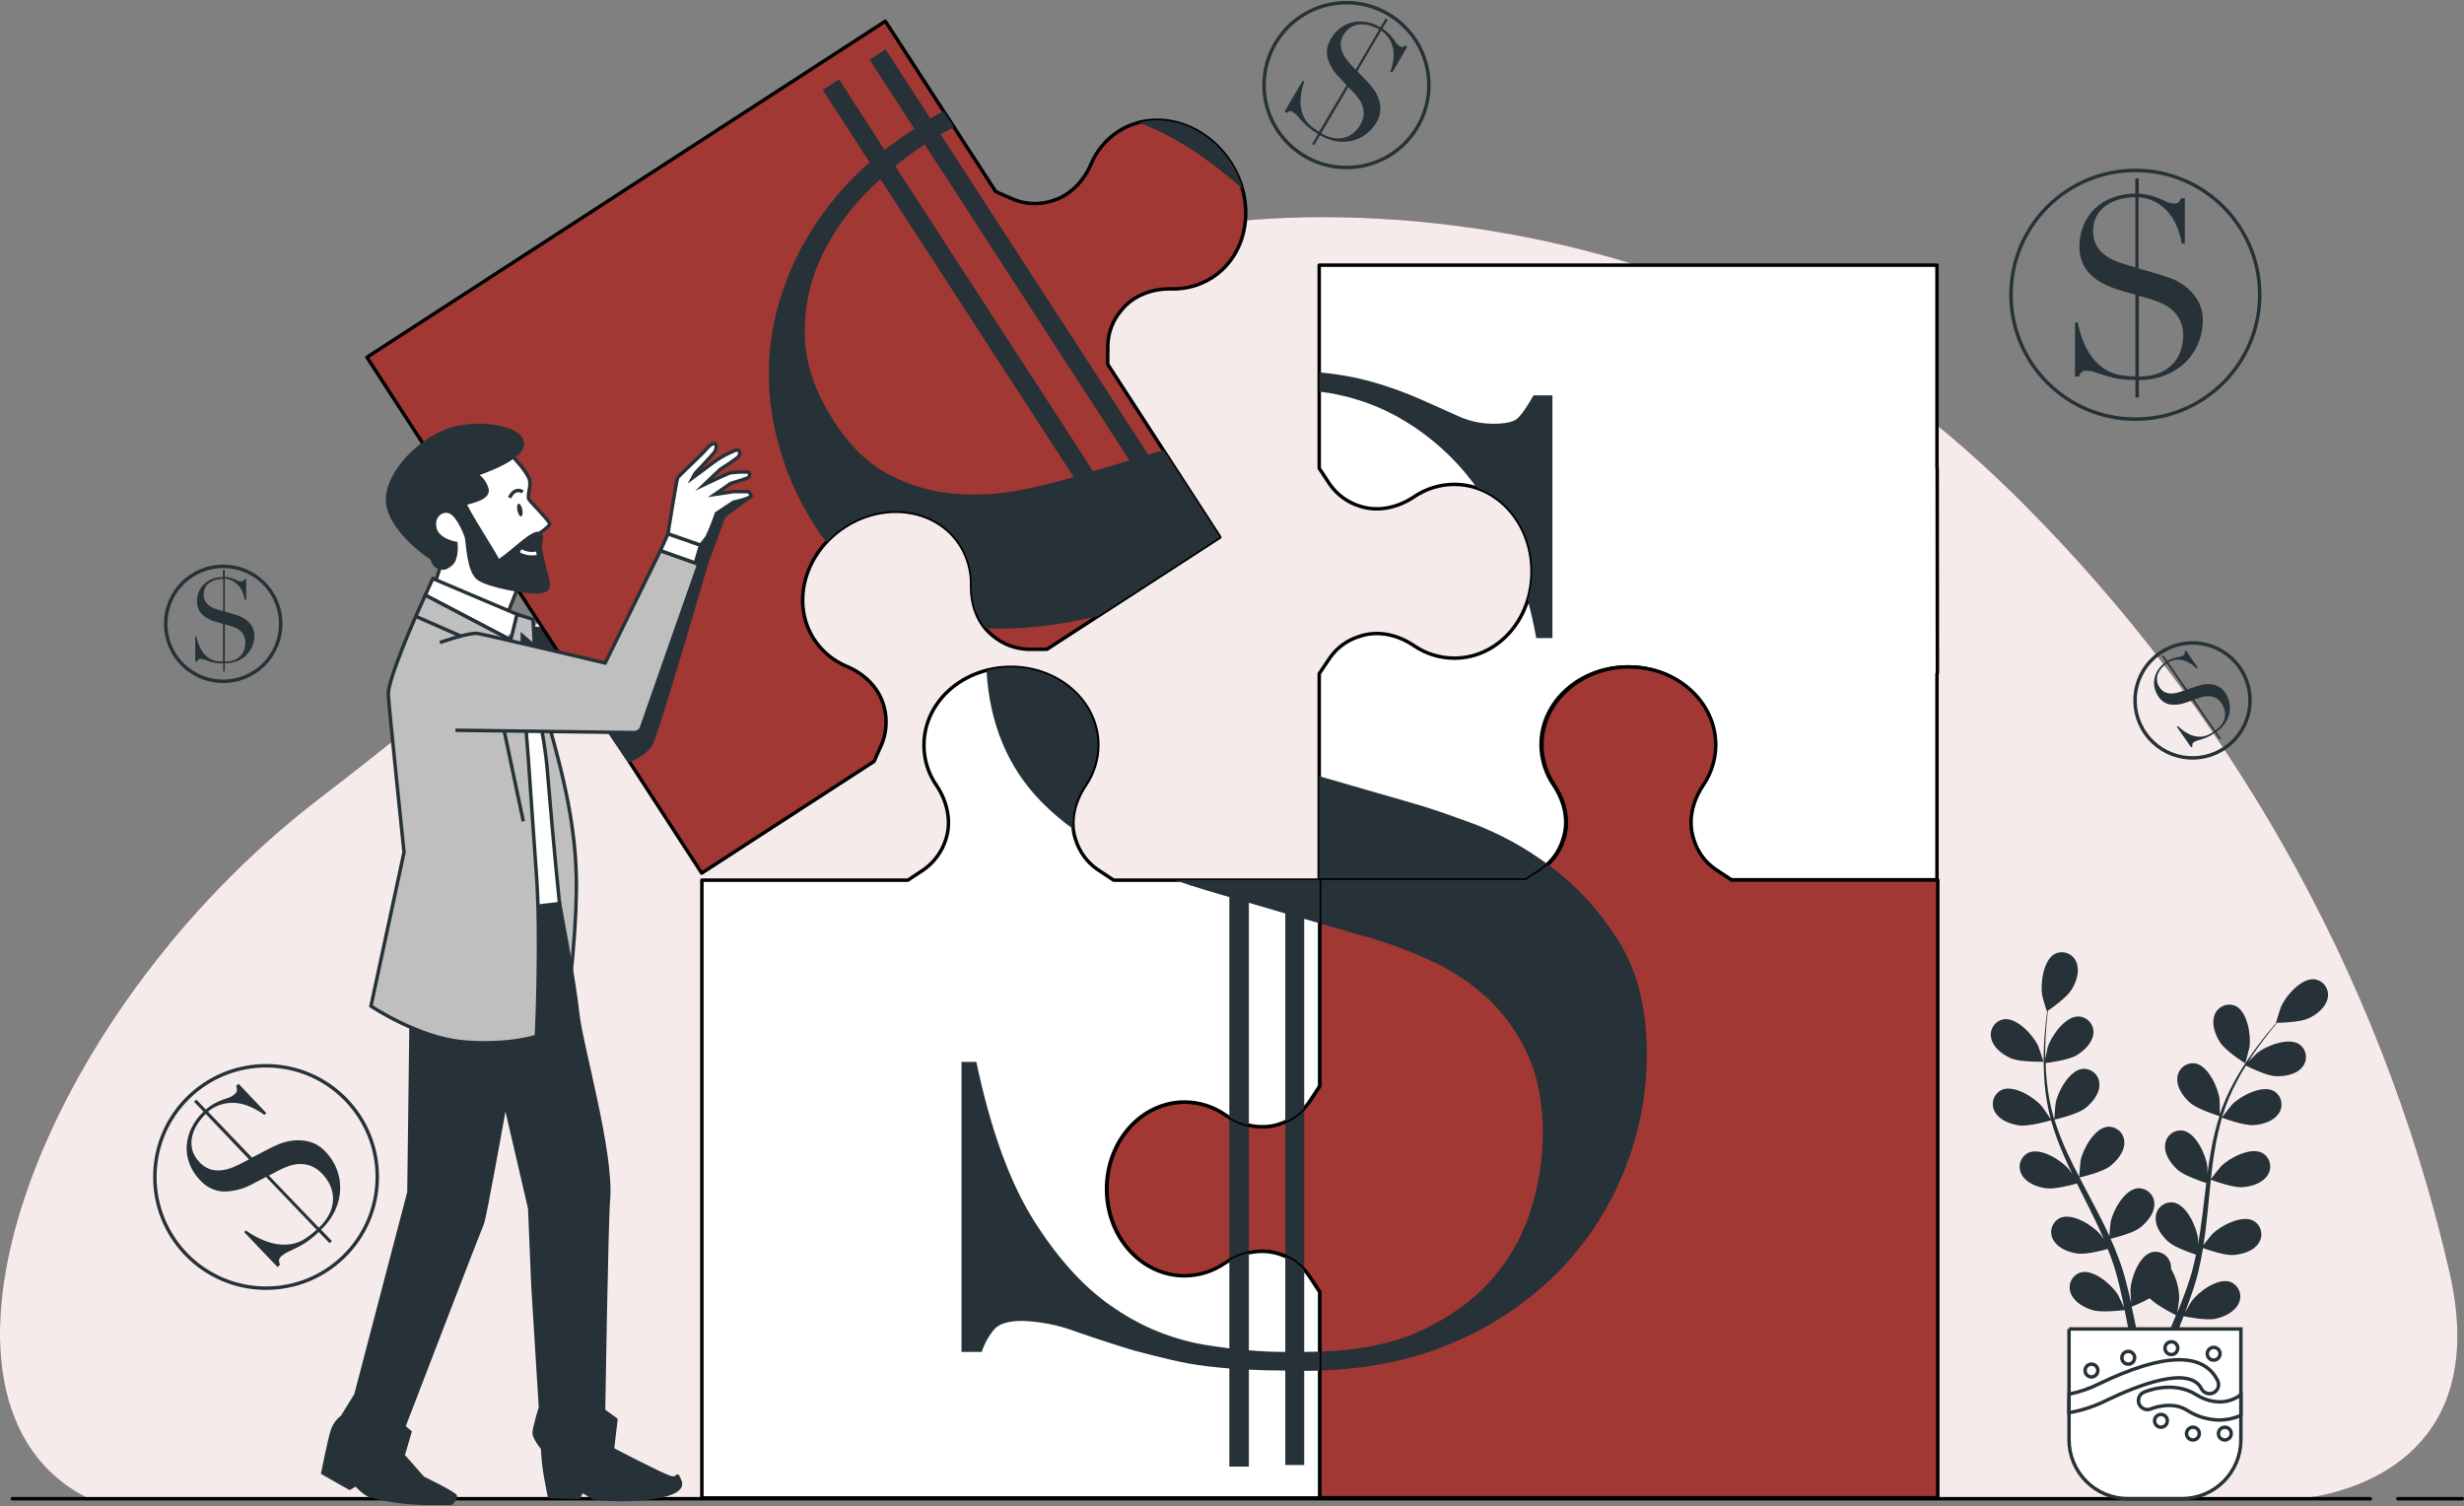 <svg width="553" height="338" viewBox="0 0 553 338" fill="none" xmlns="http://www.w3.org/2000/svg">
<rect x="0" y="0" width="553" height="338" fill="#808080" stroke="none"/>
<g clip-path="url(#clip0_10_5415)">
<path d="M512.431 189.696C496.49 161.638 476.855 135.845 454.052 113.011C429.514 88.441 404.501 71.828 372.231 61.089C350.423 53.796 327.679 49.68 304.699 48.867C262.133 47.429 226.995 57.569 192.029 83.142C154.576 110.555 119.609 141.582 83.042 170.379C79.229 173.389 75.398 176.37 71.549 179.323C7.833 228.237 -23.117 315.156 19.97 336.362H515.772C515.772 336.362 560.84 333.976 549.752 285.512C542.033 251.93 529.461 219.652 512.431 189.696Z" fill="#A23834"/>
<path opacity="0.9" d="M512.431 189.696C496.49 161.638 476.855 135.845 454.052 113.011C429.514 88.441 404.501 71.828 372.231 61.089C350.423 53.796 327.679 49.68 304.699 48.867C262.133 47.429 226.995 57.569 192.029 83.142C154.576 110.555 119.609 141.582 83.042 170.379C79.229 173.389 75.398 176.37 71.549 179.323C7.833 228.237 -23.117 315.156 19.97 336.362H515.772C515.772 336.362 560.84 333.976 549.752 285.512C542.033 251.93 529.461 219.652 512.431 189.696Z" fill="white"/>
<path d="M538.159 336.362H552.612" stroke="black" stroke-width="0.777" stroke-linecap="round" stroke-linejoin="round"/>
<path d="M2.774 336.362H531.966" stroke="black" stroke-width="0.777" stroke-linecap="round" stroke-linejoin="round"/>
<path d="M451.309 237.507C453.431 238.432 458.629 238.284 458.637 238.284C458.645 238.284 457.518 234.881 457.417 234.679C456.275 232.293 452.669 228.346 449.732 228.75C449.247 228.829 448.784 229.01 448.373 229.28C447.962 229.55 447.612 229.904 447.347 230.318C447.082 230.732 446.906 231.197 446.833 231.684C446.759 232.17 446.788 232.666 446.919 233.14C447.409 235.207 449.499 236.715 451.309 237.507Z" fill="#263238"/>
<path d="M453.097 252.566C455.303 252.885 459.942 251.541 460.315 251.432C461.077 254.082 462.017 256.678 463.128 259.202C463.765 260.686 464.457 262.155 465.164 263.616C464.744 262.994 464.387 262.443 464.294 262.373C462.569 260.376 458.077 257.524 455.319 258.682C454.871 258.886 454.472 259.183 454.146 259.552C453.821 259.922 453.577 260.355 453.43 260.825C453.284 261.295 453.238 261.791 453.295 262.28C453.353 262.768 453.513 263.24 453.765 263.662C454.775 265.496 457.184 266.405 459.142 266.685C461.1 266.965 465.102 265.908 466.135 265.613L466.967 267.291C468.311 269.964 469.663 272.629 470.906 275.279C471.349 276.219 471.746 277.152 472.15 278.092C471.769 277.54 471.45 277.082 471.373 277.012C469.64 275.015 465.156 272.163 462.398 273.321C461.95 273.526 461.55 273.822 461.225 274.192C460.9 274.561 460.656 274.995 460.509 275.465C460.362 275.934 460.316 276.43 460.374 276.919C460.432 277.408 460.592 277.879 460.844 278.302C461.846 280.136 464.263 281.045 466.213 281.324C468.163 281.604 471.792 280.648 473.035 280.307C473.424 281.278 473.812 282.249 474.131 283.205C474.341 283.865 474.589 284.487 474.76 285.155C474.931 285.824 475.133 286.476 475.312 287.129C475.615 288.395 475.934 289.701 476.198 290.936C476.392 291.799 476.555 292.63 476.726 293.462C476.299 292.522 475.429 290.711 475.335 290.563C473.929 288.326 469.896 284.829 467.021 285.559C466.551 285.695 466.115 285.927 465.74 286.242C465.366 286.556 465.061 286.945 464.846 287.384C464.631 287.823 464.51 288.303 464.491 288.791C464.472 289.28 464.556 289.767 464.737 290.222C465.451 292.187 467.697 293.446 469.585 294.021C471.668 294.658 476.268 294.083 476.843 294.021C477.123 295.397 477.379 296.733 477.62 298.007C477.744 298.676 477.845 299.305 477.946 299.942H479.78C479.64 299.212 479.5 298.466 479.345 297.681C479.073 296.282 478.754 294.798 478.405 293.267C479.794 292.716 481.149 292.08 482.461 291.364C484.015 293.003 487.9 294.93 488.358 295.171C487.83 296.477 487.309 297.735 486.804 298.917C486.649 299.274 486.501 299.6 486.346 299.942H488.281C488.327 299.826 488.374 299.717 488.421 299.593C488.965 298.279 489.516 296.857 490.076 295.397C490.627 295.513 495.189 296.438 497.31 295.956C499.237 295.521 501.576 294.402 502.438 292.529C502.656 292.088 502.779 291.606 502.798 291.114C502.817 290.622 502.733 290.131 502.55 289.674C502.368 289.217 502.092 288.803 501.739 288.46C501.386 288.116 500.965 287.851 500.504 287.681C497.698 286.74 493.409 289.926 491.84 292.055C491.746 292.18 490.892 293.656 490.371 294.596C490.596 293.998 490.814 293.423 491.039 292.801C491.49 291.581 491.902 290.346 492.345 289.025C492.539 288.372 492.733 287.719 492.935 287.059C493.137 286.398 493.277 285.699 493.464 285.008C493.844 283.407 494.147 281.76 494.427 280.105C495.492 280.493 499.315 281.822 501.296 281.659C503.278 281.495 505.741 280.796 506.883 279.04C507.165 278.637 507.36 278.179 507.454 277.696C507.547 277.212 507.538 276.715 507.427 276.236C507.315 275.756 507.104 275.306 506.807 274.913C506.51 274.521 506.133 274.195 505.702 273.958C503.068 272.606 498.351 275.108 496.479 276.973C496.362 277.09 495.165 278.582 494.52 279.405C494.684 278.411 494.839 277.408 494.971 276.39C495.336 273.453 495.608 270.469 495.904 267.493C495.989 266.584 496.09 265.675 496.183 264.766C496.564 264.913 501.071 266.592 503.285 266.436C505.259 266.297 507.73 265.574 508.872 263.818C509.156 263.415 509.351 262.957 509.446 262.474C509.54 261.99 509.531 261.492 509.42 261.013C509.308 260.533 509.096 260.082 508.799 259.69C508.501 259.297 508.123 258.972 507.691 258.736C505.065 257.376 500.34 259.886 498.468 261.751C498.328 261.891 496.611 264.035 496.199 264.603C496.409 262.598 496.642 260.609 496.976 258.658C497.376 256.016 497.947 253.402 498.685 250.834C498.864 250.904 503.557 252.675 505.834 252.512C507.8 252.372 510.271 251.65 511.413 249.901C511.696 249.499 511.891 249.041 511.985 248.558C512.079 248.075 512.071 247.578 511.96 247.099C511.849 246.619 511.639 246.169 511.343 245.776C511.046 245.383 510.67 245.057 510.24 244.819C507.606 243.46 502.881 245.962 501.009 247.827C500.861 247.974 499.019 250.282 498.716 250.725C498.716 250.577 498.786 250.422 498.833 250.274C499.644 247.717 500.684 245.239 501.941 242.869C502.609 241.548 503.332 240.328 504.055 239.155C504.894 239.574 508.763 241.486 510.823 241.533C512.882 241.579 515.329 241.167 516.658 239.551C516.984 239.182 517.228 238.748 517.374 238.277C517.521 237.807 517.566 237.312 517.508 236.823C517.45 236.334 517.29 235.862 517.038 235.439C516.786 235.017 516.447 234.652 516.044 234.368C513.573 232.729 508.608 234.702 506.541 236.35C506.432 236.435 505.391 237.476 504.637 238.246C504.972 237.717 505.313 237.173 505.64 236.692C506.883 234.827 508.134 233.187 509.253 231.757C509.89 230.98 510.488 230.203 511.056 229.551C512.097 229.551 516.285 229.403 518.119 228.548C519.953 227.694 521.95 226.139 522.385 224.096C522.503 223.618 522.519 223.121 522.432 222.636C522.346 222.152 522.158 221.691 521.882 221.284C521.606 220.876 521.247 220.532 520.829 220.272C520.411 220.012 519.943 219.843 519.455 219.776C516.51 219.457 513.006 223.498 511.934 225.914C511.84 226.124 510.76 229.558 510.815 229.551H510.877C510.317 230.188 509.727 230.872 509.098 231.633C507.948 233.047 506.658 234.656 505.376 236.505C503.961 238.479 502.664 240.533 501.49 242.659C500.168 245.031 499.063 247.517 498.188 250.088V250.181C498.188 249.311 498.188 246.886 498.141 246.7C497.799 244.073 495.6 239.209 492.702 238.665C492.216 238.589 491.719 238.617 491.244 238.746C490.768 238.875 490.326 239.103 489.945 239.414C489.563 239.726 489.252 240.114 489.031 240.554C488.81 240.994 488.684 241.476 488.662 241.968C488.491 244.05 489.998 246.133 491.474 247.454C493.137 248.938 497.745 250.375 498.118 250.484C497.288 253.12 496.636 255.81 496.168 258.534C495.88 260.088 495.647 261.72 495.429 263.336C495.429 262.559 495.43 261.914 495.391 261.782C495.057 259.156 492.858 254.291 489.951 253.748C489.465 253.672 488.968 253.699 488.493 253.828C488.018 253.957 487.575 254.185 487.194 254.497C486.813 254.808 486.501 255.197 486.28 255.637C486.059 256.077 485.933 256.558 485.911 257.05C485.74 259.132 487.247 261.215 488.724 262.536C490.2 263.857 494.124 265.17 495.165 265.504C495.088 266.126 495.002 266.74 494.932 267.361C494.575 270.337 494.233 273.305 493.806 276.204C493.658 277.222 493.471 278.224 493.293 279.226C493.293 278.566 493.293 277.999 493.293 277.913C492.951 275.295 490.752 270.423 487.853 269.887C487.367 269.809 486.871 269.836 486.395 269.964C485.92 270.092 485.478 270.319 485.096 270.63C484.715 270.941 484.403 271.329 484.182 271.769C483.961 272.208 483.835 272.69 483.813 273.181C483.642 275.264 485.149 277.354 486.626 278.667C488.102 279.98 491.645 281.177 492.842 281.581C492.624 282.599 492.407 283.624 492.15 284.604C491.964 285.264 491.832 285.925 491.599 286.577C491.366 287.23 491.179 287.883 490.969 288.528C490.526 289.748 490.076 291.014 489.61 292.195C489.299 293.019 488.98 293.804 488.662 294.588C488.825 293.571 489.097 291.574 489.097 291.41C489.064 289.081 488.435 286.799 487.271 284.782C487.279 284.522 487.263 284.262 487.224 284.005C487.163 283.516 487 283.046 486.745 282.624C486.49 282.203 486.149 281.84 485.744 281.559C485.339 281.278 484.88 281.086 484.396 280.995C483.912 280.903 483.414 280.915 482.935 281.029C480.075 281.806 478.273 286.818 478.125 289.46C478.125 289.615 478.218 291.309 478.296 292.382C478.156 291.76 478.024 291.154 477.869 290.517C477.565 289.25 477.231 287.999 476.874 286.632C476.68 285.979 476.478 285.334 476.283 284.673C476.089 284.013 475.817 283.337 475.592 282.669C475.025 281.115 474.372 279.561 473.688 278.007C474.791 277.742 478.715 276.748 480.285 275.536C481.855 274.323 483.518 272.365 483.502 270.275C483.514 269.784 483.423 269.295 483.235 268.841C483.047 268.387 482.765 267.977 482.408 267.639C482.051 267.3 481.628 267.041 481.164 266.876C480.701 266.712 480.208 266.647 479.718 266.685C476.773 267.004 474.216 271.697 473.68 274.285C473.68 274.448 473.471 276.351 473.401 277.393C472.981 276.468 472.561 275.551 472.103 274.626C470.79 271.977 469.376 269.335 467.977 266.693C467.55 265.916 467.13 265.077 466.71 264.261C467.099 264.175 471.792 263.087 473.556 261.735C475.11 260.531 476.781 258.565 476.765 256.475C476.779 255.983 476.689 255.494 476.501 255.039C476.313 254.584 476.031 254.174 475.674 253.836C475.317 253.497 474.893 253.237 474.429 253.074C473.965 252.91 473.471 252.846 472.981 252.885C470.036 253.204 467.48 257.897 466.943 260.484C466.943 260.679 466.656 263.414 466.633 264.113C465.7 262.334 464.791 260.539 463.967 258.744C462.848 256.318 461.883 253.824 461.077 251.277C461.263 251.277 466.159 250.119 467.969 248.736C469.523 247.531 471.194 245.565 471.178 243.475C471.192 242.983 471.102 242.494 470.914 242.039C470.726 241.585 470.444 241.175 470.087 240.836C469.73 240.497 469.306 240.238 468.842 240.074C468.378 239.91 467.885 239.846 467.394 239.885C464.449 240.204 461.893 244.897 461.357 247.485C461.318 247.694 461.053 250.639 461.046 251.176C460.999 251.028 460.937 250.88 460.89 250.733C460.16 248.153 459.659 245.514 459.391 242.846C459.227 241.377 459.15 239.955 459.111 238.58C460.043 238.463 464.302 237.896 466.065 236.831C467.829 235.767 469.624 234.034 469.834 231.959C469.88 231.478 469.826 230.993 469.675 230.533C469.524 230.074 469.28 229.651 468.957 229.291C468.634 228.931 468.24 228.642 467.8 228.442C467.36 228.242 466.883 228.135 466.399 228.129C463.439 228.129 460.385 232.503 459.569 235.021C459.523 235.161 459.227 236.575 459.025 237.647C459.025 237.026 459.025 236.389 459.025 235.79C459.025 233.552 459.173 231.501 459.313 229.683C459.398 228.649 459.499 227.717 459.6 226.847C460.463 226.264 463.882 223.839 464.939 222.114C465.995 220.389 466.811 217.996 466.042 216.046C465.877 215.582 465.616 215.158 465.277 214.802C464.937 214.446 464.527 214.165 464.071 213.978C463.616 213.792 463.127 213.703 462.635 213.717C462.143 213.732 461.66 213.85 461.217 214.064C458.583 215.424 457.891 220.724 458.326 223.334C458.326 223.56 459.36 227.018 459.406 226.986L459.453 226.948C459.336 227.787 459.227 228.68 459.119 229.667C458.94 231.478 458.753 233.552 458.699 235.782C458.62 238.206 458.677 240.631 458.87 243.048C459.083 245.753 459.536 248.434 460.222 251.059V251.152C459.756 250.422 458.388 248.417 458.264 248.277C456.531 246.272 452.048 243.428 449.289 244.586C448.842 244.791 448.442 245.088 448.117 245.457C447.791 245.826 447.547 246.26 447.401 246.73C447.254 247.2 447.208 247.695 447.266 248.184C447.323 248.673 447.483 249.144 447.735 249.567C448.738 251.378 451.146 252.279 453.097 252.566Z" fill="#263238"/>
<path d="M503.899 238.65C503.938 238.65 504.839 235.192 504.87 234.966C505.236 232.348 504.404 227.072 501.762 225.782C501.313 225.58 500.827 225.475 500.335 225.473C499.842 225.472 499.355 225.574 498.905 225.774C498.455 225.973 498.052 226.265 497.722 226.631C497.392 226.996 497.143 227.427 496.991 227.895C496.276 229.861 497.178 232.27 498.258 233.933C499.493 235.899 503.891 238.65 503.899 238.65Z" fill="#263238"/>
<path d="M464.34 298.264H502.928V323.129C502.928 326.632 501.536 329.992 499.059 332.469C496.582 334.947 493.222 336.338 489.718 336.338H477.566C474.062 336.338 470.702 334.947 468.225 332.469C465.748 329.992 464.356 326.632 464.356 323.129V298.264H464.34Z" fill="white" stroke="#263238" stroke-width="0.777" stroke-miterlimit="10" stroke-linecap="round"/>
<path d="M502.928 317.658V312.996C499.859 315.413 495.872 314.877 492.959 313.035C487.667 309.694 481.49 312.305 481.233 312.421C480.977 312.52 480.743 312.67 480.546 312.861C480.35 313.053 480.193 313.282 480.088 313.535C479.982 313.789 479.928 314.061 479.93 314.336C479.932 314.61 479.99 314.881 480.099 315.133C480.209 315.385 480.368 315.612 480.568 315.801C480.768 315.989 481.003 316.135 481.261 316.231C481.519 316.326 481.793 316.368 482.067 316.354C482.341 316.34 482.61 316.271 482.857 316.151C482.857 316.151 487.348 314.302 490.783 316.477C492.976 317.899 495.528 318.67 498.141 318.7C499.792 318.689 501.422 318.335 502.928 317.658Z" fill="white" stroke="#263238" stroke-width="0.777" stroke-miterlimit="10" stroke-linecap="round"/>
<path d="M464.34 317.052C467.315 316.544 470.197 315.59 472.888 314.224C479.648 310.976 491.389 306.321 494.062 311.66C494.181 311.899 494.347 312.112 494.549 312.288C494.75 312.463 494.985 312.597 495.239 312.682C495.492 312.767 495.76 312.801 496.027 312.782C496.294 312.763 496.554 312.692 496.793 312.573C497.033 312.453 497.246 312.288 497.421 312.086C497.597 311.884 497.731 311.65 497.815 311.396C497.9 311.142 497.934 310.875 497.916 310.608C497.897 310.341 497.826 310.081 497.706 309.841C494.474 303.392 485.538 303.625 471.132 310.556C468.992 311.631 466.719 312.415 464.372 312.887L464.34 317.052Z" fill="white" stroke="#263238" stroke-width="0.777" stroke-miterlimit="10" stroke-linecap="round"/>
<path d="M470.829 307.588C470.829 307.873 470.744 308.151 470.586 308.387C470.428 308.624 470.203 308.808 469.939 308.917C469.676 309.025 469.387 309.053 469.108 308.997C468.829 308.941 468.573 308.803 468.372 308.602C468.171 308.4 468.035 308.143 467.98 307.864C467.926 307.584 467.955 307.295 468.065 307.032C468.175 306.77 468.361 306.546 468.598 306.389C468.836 306.232 469.114 306.149 469.399 306.15C469.587 306.15 469.774 306.188 469.948 306.26C470.122 306.332 470.28 306.438 470.413 306.572C470.545 306.706 470.651 306.864 470.722 307.038C470.793 307.213 470.83 307.4 470.829 307.588Z" fill="white" stroke="#263238" stroke-width="0.777" stroke-miterlimit="10" stroke-linecap="round"/>
<path d="M479.081 304.721C479.082 305.005 478.999 305.284 478.842 305.521C478.685 305.759 478.461 305.944 478.199 306.054C477.936 306.164 477.647 306.194 477.367 306.139C477.088 306.085 476.831 305.948 476.629 305.748C476.428 305.547 476.29 305.291 476.234 305.012C476.178 304.733 476.206 304.443 476.314 304.18C476.423 303.917 476.607 303.692 476.844 303.534C477.08 303.375 477.359 303.291 477.643 303.291C477.832 303.29 478.018 303.326 478.193 303.397C478.367 303.469 478.526 303.574 478.659 303.707C478.793 303.84 478.899 303.998 478.971 304.172C479.043 304.346 479.081 304.532 479.081 304.721Z" fill="white" stroke="#263238" stroke-width="0.777" stroke-miterlimit="10" stroke-linecap="round"/>
<path d="M488.755 302.568C488.756 302.853 488.673 303.132 488.516 303.37C488.358 303.607 488.134 303.793 487.871 303.903C487.608 304.012 487.318 304.041 487.039 303.986C486.759 303.931 486.502 303.794 486.301 303.592C486.099 303.391 485.962 303.134 485.907 302.855C485.852 302.575 485.881 302.285 485.991 302.022C486.1 301.759 486.286 301.535 486.523 301.377C486.761 301.22 487.04 301.137 487.325 301.138C487.704 301.138 488.068 301.289 488.336 301.557C488.604 301.825 488.755 302.189 488.755 302.568Z" fill="white" stroke="#263238" stroke-width="0.777" stroke-miterlimit="10" stroke-linecap="round"/>
<path d="M498.25 303.827C498.25 304.112 498.166 304.39 498.007 304.627C497.849 304.863 497.624 305.047 497.361 305.156C497.098 305.265 496.808 305.293 496.529 305.236C496.25 305.18 495.994 305.043 495.793 304.841C495.593 304.639 495.456 304.382 495.402 304.103C495.347 303.823 495.377 303.534 495.487 303.272C495.597 303.009 495.782 302.785 496.02 302.628C496.257 302.471 496.536 302.388 496.82 302.39C497.009 302.39 497.195 302.427 497.369 302.499C497.543 302.572 497.701 302.678 497.834 302.811C497.967 302.945 498.072 303.103 498.144 303.278C498.215 303.452 498.251 303.639 498.25 303.827Z" fill="white" stroke="#263238" stroke-width="0.777" stroke-miterlimit="10" stroke-linecap="round"/>
<path d="M486.424 318.878C486.424 319.163 486.339 319.441 486.181 319.678C486.023 319.914 485.798 320.098 485.535 320.207C485.271 320.316 484.982 320.344 484.703 320.288C484.424 320.231 484.168 320.094 483.967 319.892C483.766 319.69 483.63 319.433 483.575 319.154C483.521 318.874 483.55 318.585 483.66 318.323C483.77 318.06 483.956 317.836 484.193 317.679C484.431 317.522 484.709 317.439 484.994 317.441C485.182 317.441 485.369 317.478 485.543 317.55C485.717 317.623 485.875 317.729 486.008 317.862C486.141 317.996 486.246 318.154 486.317 318.329C486.389 318.503 486.425 318.69 486.424 318.878Z" fill="white" stroke="#263238" stroke-width="0.777" stroke-miterlimit="10" stroke-linecap="round"/>
<path d="M493.596 321.745C493.596 322.029 493.511 322.307 493.354 322.544C493.196 322.78 492.971 322.964 492.708 323.073C492.446 323.182 492.157 323.211 491.878 323.155C491.599 323.1 491.343 322.963 491.142 322.762C490.941 322.561 490.804 322.304 490.748 322.026C490.693 321.747 490.721 321.458 490.83 321.195C490.939 320.932 491.123 320.708 491.36 320.55C491.596 320.392 491.874 320.308 492.158 320.308C492.347 320.307 492.535 320.343 492.71 320.415C492.884 320.487 493.043 320.593 493.177 320.726C493.311 320.86 493.417 321.019 493.488 321.194C493.56 321.369 493.597 321.556 493.596 321.745Z" fill="white" stroke="#263238" stroke-width="0.777" stroke-miterlimit="10" stroke-linecap="round"/>
<path d="M500.76 321.745C500.76 322.03 500.676 322.308 500.517 322.545C500.359 322.781 500.134 322.965 499.871 323.074C499.608 323.183 499.318 323.211 499.039 323.154C498.76 323.098 498.504 322.961 498.303 322.759C498.103 322.557 497.966 322.3 497.912 322.021C497.857 321.741 497.887 321.452 497.997 321.19C498.107 320.927 498.292 320.703 498.53 320.546C498.767 320.389 499.046 320.306 499.33 320.308C499.519 320.308 499.705 320.345 499.879 320.417C500.053 320.49 500.211 320.596 500.344 320.729C500.477 320.863 500.582 321.021 500.653 321.196C500.725 321.37 500.761 321.557 500.76 321.745Z" fill="white" stroke="#263238" stroke-width="0.777" stroke-miterlimit="10" stroke-linecap="round"/>
<path d="M479.244 85.279C478.568 85.279 477.962 85.279 477.441 85.224C476.921 85.17 476.416 85.139 475.942 85.077C475.458 85.018 474.979 84.935 474.504 84.828L472.95 84.432C472.173 84.206 471.396 83.942 470.518 83.655C469.796 83.384 469.035 83.232 468.264 83.204C468.058 83.181 467.85 83.199 467.651 83.258C467.452 83.317 467.267 83.415 467.107 83.546C466.871 83.829 466.69 84.153 466.571 84.502H465.7V72.357H466.322C466.74 74.721 467.572 76.994 468.777 79.07C469.631 80.496 470.775 81.727 472.134 82.683C473.237 83.436 474.487 83.944 475.802 84.175C476.938 84.375 478.09 84.479 479.244 84.486V66.156L475.973 65.192C472.864 64.291 470.552 63.05 469.034 61.47C468.247 60.644 467.636 59.668 467.235 58.6C466.834 57.532 466.653 56.394 466.703 55.254C466.69 53.64 466.996 52.04 467.604 50.545C468.182 49.141 469.047 47.873 470.145 46.823C471.283 45.761 472.616 44.927 474.069 44.368C475.66 43.756 477.353 43.45 479.057 43.467H479.228V40.032H480.005V43.474C480.967 43.524 481.92 43.675 482.849 43.925C483.542 44.126 484.222 44.37 484.885 44.655C485.46 44.919 485.989 45.16 486.439 45.362C486.891 45.568 487.381 45.673 487.877 45.673C488.218 45.708 488.561 45.64 488.864 45.479C489.151 45.191 489.39 44.857 489.571 44.492H490.348V54.648H489.672C489.448 53.37 489.088 52.12 488.599 50.918C488.133 49.755 487.488 48.673 486.688 47.709C485.886 46.766 484.92 45.976 483.836 45.378C482.638 44.73 481.311 44.356 479.951 44.282V60.243L484.613 61.602C485.131 61.748 485.932 62.007 487.014 62.38C488.201 62.814 489.319 63.419 490.332 64.174C491.45 65.019 492.406 66.058 493.153 67.244C494.009 68.684 494.43 70.341 494.365 72.015C494.366 73.726 494.031 75.421 493.378 77.003C492.729 78.588 491.77 80.028 490.558 81.238C489.268 82.501 487.742 83.497 486.066 84.168C484.15 84.932 482.1 85.307 480.037 85.271V89.218H479.259L479.244 85.279ZM479.244 44.267H479.073C478.065 44.277 477.062 44.4 476.081 44.632C475.003 44.871 473.973 45.291 473.035 45.875C472.089 46.462 471.292 47.26 470.704 48.206C470.051 49.327 469.728 50.609 469.772 51.905C469.733 52.985 469.977 54.056 470.479 55.013C470.943 55.858 471.578 56.596 472.344 57.181C473.137 57.801 474.02 58.297 474.962 58.65C475.924 59.021 476.904 59.34 477.9 59.605L479.252 60.002L479.244 44.267ZM480.021 84.486C481.702 84.549 483.376 84.241 484.924 83.585C486.093 83.068 487.133 82.298 487.97 81.331C488.692 80.466 489.222 79.457 489.524 78.371C489.812 77.407 489.967 76.408 489.983 75.403C490.019 74.218 489.785 73.041 489.299 71.96C488.886 71.077 488.303 70.285 487.582 69.629C486.9 69.019 486.13 68.516 485.297 68.137C484.542 67.784 483.763 67.483 482.966 67.236L480.037 66.389L480.021 84.486Z" fill="#263238"/>
<path d="M479.244 94.067C494.659 94.067 507.155 81.571 507.155 66.156C507.155 50.741 494.659 38.245 479.244 38.245C463.829 38.245 451.333 50.741 451.333 66.156C451.333 81.571 463.829 94.067 479.244 94.067Z" stroke="#263238" stroke-width="0.777" stroke-miterlimit="10"/>
<path d="M71.534 276.499C71.099 276.919 70.695 277.276 70.329 277.579C69.964 277.882 69.615 278.154 69.28 278.41C68.932 278.673 68.569 278.914 68.192 279.133C67.804 279.366 67.415 279.607 66.926 279.856C66.304 280.182 65.621 280.508 64.875 280.85C64.238 281.12 63.65 281.493 63.134 281.954C62.986 282.065 62.863 282.205 62.77 282.365C62.678 282.525 62.62 282.703 62.598 282.886C62.617 283.215 62.702 283.538 62.846 283.834L62.295 284.363L54.797 276.522L55.2 276.142C56.93 277.414 58.871 278.37 60.935 278.962C62.367 279.354 63.865 279.441 65.333 279.219C66.511 279.022 67.634 278.577 68.628 277.913C69.486 277.34 70.294 276.695 71.044 275.986L59.707 264.144L57.003 265.551C54.939 266.745 52.604 267.393 50.22 267.431C49.203 267.381 48.208 267.127 47.292 266.684C46.376 266.241 45.559 265.617 44.889 264.851C43.879 263.82 43.086 262.597 42.558 261.254C42.058 259.992 41.833 258.638 41.898 257.283C41.974 255.894 42.317 254.533 42.908 253.273C43.556 251.889 44.463 250.641 45.581 249.598L45.69 249.497L43.56 247.275L44.066 246.785L46.195 249.007C46.846 248.447 47.558 247.959 48.316 247.554C48.886 247.256 49.475 246.996 50.08 246.777L51.541 246.257C51.958 246.107 52.339 245.871 52.66 245.565C52.911 245.369 53.091 245.096 53.172 244.788C53.18 244.425 53.128 244.062 53.017 243.716L53.53 243.226L59.777 249.808L59.342 250.22C58.406 249.536 57.401 248.952 56.343 248.479C55.332 248.008 54.255 247.696 53.149 247.554C52.047 247.439 50.933 247.526 49.862 247.811C48.691 248.127 47.605 248.7 46.684 249.489L56.553 259.8L60.438 257.78C60.873 257.547 61.557 257.228 62.497 256.824C63.512 256.399 64.582 256.116 65.675 255.985C66.92 255.836 68.182 255.918 69.397 256.226C70.839 256.628 72.134 257.437 73.127 258.557C74.189 259.659 75.021 260.961 75.574 262.388C76.133 263.815 76.397 265.34 76.351 266.871C76.303 268.482 75.936 270.066 75.271 271.534C74.503 273.213 73.41 274.724 72.054 275.978L74.494 278.527L73.981 279.017L71.534 276.499ZM46.171 250.002L46.063 250.111C45.42 250.748 44.849 251.454 44.361 252.217C43.813 253.04 43.406 253.948 43.157 254.905C42.915 255.881 42.899 256.899 43.11 257.881C43.382 259.007 43.966 260.033 44.796 260.842C45.43 261.548 46.231 262.083 47.127 262.396C47.951 262.653 48.818 262.738 49.676 262.644C50.573 262.551 51.45 262.324 52.279 261.968C53.129 261.618 53.959 261.221 54.765 260.78L55.884 260.197L46.171 250.002ZM71.557 275.528C72.679 274.526 73.569 273.294 74.168 271.914C74.6 270.856 74.796 269.715 74.743 268.573C74.676 267.563 74.398 266.578 73.927 265.683C73.513 264.884 72.99 264.146 72.373 263.491C71.665 262.705 70.788 262.089 69.809 261.689C68.996 261.366 68.126 261.213 67.252 261.238C66.434 261.265 65.625 261.414 64.851 261.681C64.136 261.93 63.437 262.225 62.761 262.567L60.344 263.833L71.557 275.528Z" fill="#263238"/>
<path d="M84.671 264.421C84.82 250.637 73.767 239.343 59.984 239.194C46.2 239.045 34.906 250.097 34.757 263.881C34.608 277.664 45.66 288.958 59.444 289.107C73.227 289.257 84.521 278.204 84.671 264.421Z" stroke="#263238" stroke-width="0.777" stroke-miterlimit="10"/>
<path d="M497.108 164.458C496.852 164.637 496.618 164.784 496.409 164.909C496.199 165.033 495.997 165.15 495.803 165.251C495.603 165.355 495.398 165.448 495.189 165.53C494.971 165.624 494.738 165.709 494.482 165.802C494.225 165.896 493.767 166.028 493.355 166.136C493.008 166.226 492.678 166.371 492.376 166.564C492.209 166.66 492.085 166.816 492.026 166.999C492.013 167.169 492.031 167.34 492.081 167.504L491.754 167.722L488.561 163.114L488.794 162.951C489.573 163.743 490.489 164.388 491.498 164.854C492.199 165.172 492.958 165.338 493.728 165.344C494.345 165.338 494.954 165.203 495.515 164.948C495.997 164.727 496.459 164.467 496.898 164.17L492.065 157.177L490.573 157.682C489.42 158.123 488.175 158.265 486.952 158.094C486.437 157.988 485.949 157.778 485.518 157.477C485.086 157.177 484.721 156.792 484.442 156.346C484.01 155.736 483.704 155.047 483.541 154.318C483.393 153.631 483.393 152.922 483.541 152.235C483.691 151.53 483.976 150.859 484.38 150.262C484.824 149.609 485.389 149.048 486.043 148.606L486.105 148.56L485.196 147.254L485.499 147.045L486.408 148.35C486.787 148.118 487.188 147.926 487.605 147.775C487.923 147.668 488.247 147.583 488.576 147.519L489.353 147.371C489.579 147.329 489.794 147.238 489.983 147.107C490.12 147.03 490.231 146.914 490.301 146.773C490.331 146.587 490.331 146.398 490.301 146.213L490.604 146.003L493.277 149.889L493.021 150.067C492.601 149.641 492.138 149.261 491.638 148.933C491.159 148.617 490.635 148.376 490.084 148.218C489.53 148.067 488.953 148.02 488.382 148.078C487.76 148.146 487.16 148.35 486.626 148.676L490.83 154.745L492.966 154.022C493.207 153.945 493.58 153.836 494.093 153.704C494.647 153.568 495.217 153.511 495.787 153.533C496.434 153.555 497.072 153.698 497.667 153.952C498.369 154.278 498.964 154.795 499.385 155.444C500.296 156.76 500.651 158.383 500.372 159.959C500.212 160.776 499.895 161.555 499.439 162.251C498.908 163.046 498.227 163.729 497.434 164.264L498.476 165.763L498.173 165.973L497.108 164.458ZM486.299 148.871L486.237 148.917C485.855 149.183 485.505 149.493 485.196 149.842C484.849 150.217 484.568 150.648 484.365 151.116C484.153 151.605 484.062 152.139 484.1 152.67C484.145 153.27 484.361 153.845 484.722 154.325C484.99 154.738 485.359 155.075 485.794 155.305C486.194 155.504 486.63 155.618 487.076 155.639C487.541 155.664 488.008 155.619 488.46 155.507C488.923 155.395 489.379 155.258 489.827 155.095L490.449 154.893L486.299 148.871ZM497.178 163.945C497.834 163.529 498.389 162.972 498.802 162.313C499.114 161.809 499.308 161.24 499.369 160.651C499.42 160.126 499.359 159.596 499.19 159.096C499.043 158.654 498.836 158.233 498.577 157.845C498.276 157.388 497.878 157.003 497.411 156.719C497.023 156.489 496.592 156.341 496.144 156.284C495.725 156.221 495.298 156.221 494.878 156.284C494.493 156.353 494.114 156.449 493.743 156.571L492.407 157.022L497.178 163.945Z" fill="#263238"/>
<path d="M499.547 167.718C505.358 163.59 506.722 155.533 502.594 149.722C498.466 143.911 490.409 142.546 484.598 146.674C478.787 150.803 477.422 158.86 481.55 164.671C485.679 170.482 493.736 171.846 499.547 167.718Z" stroke="#263238" stroke-width="0.777" stroke-miterlimit="10"/>
<path d="M50.088 148.871C49.777 148.871 49.497 148.871 49.256 148.871C49.015 148.871 48.782 148.832 48.565 148.801C48.34 148.776 48.116 148.738 47.896 148.684L47.166 148.506L46.047 148.094C45.711 147.967 45.357 147.896 44.998 147.884C44.904 147.872 44.809 147.879 44.718 147.906C44.627 147.933 44.542 147.978 44.47 148.039C44.356 148.167 44.271 148.318 44.221 148.482H43.825V142.872H44.112C44.309 143.966 44.692 145.017 45.247 145.98C45.643 146.637 46.172 147.204 46.801 147.643C47.31 147.99 47.888 148.226 48.495 148.335C49.008 148.428 49.528 148.477 50.049 148.482V140.005L48.495 139.562C47.297 139.267 46.193 138.673 45.286 137.837C44.926 137.454 44.647 137.003 44.464 136.511C44.282 136.018 44.199 135.494 44.221 134.97C44.215 134.222 44.355 133.48 44.633 132.786C44.9 132.136 45.303 131.551 45.814 131.069C46.336 130.572 46.951 130.184 47.624 129.927C48.369 129.645 49.16 129.506 49.956 129.515H50.033V127.891H50.453V129.484C50.9 129.503 51.343 129.573 51.774 129.694C52.094 129.784 52.408 129.896 52.714 130.028L53.444 130.354C53.651 130.451 53.877 130.502 54.105 130.502C54.264 130.518 54.424 130.486 54.563 130.408C54.696 130.274 54.807 130.12 54.89 129.95H55.255V134.651H54.944C54.838 134.061 54.671 133.483 54.447 132.926C54.23 132.398 53.931 131.908 53.561 131.473C53.19 131.033 52.743 130.664 52.24 130.385C51.689 130.086 51.079 129.913 50.453 129.88V137.262L52.621 137.891C52.862 137.961 53.235 138.086 53.732 138.264C54.261 138.471 54.761 138.748 55.216 139.088C55.735 139.477 56.178 139.959 56.522 140.51C56.916 141.176 57.111 141.943 57.081 142.717C57.084 143.516 56.929 144.309 56.623 145.048C56.323 145.781 55.879 146.447 55.317 147.006C54.726 147.594 54.019 148.054 53.242 148.358C52.356 148.714 51.408 148.888 50.453 148.871V150.697H50.088V148.871ZM50.088 129.903H50.01C49.544 129.908 49.08 129.965 48.627 130.074C48.13 130.183 47.654 130.375 47.22 130.642C46.779 130.919 46.407 131.294 46.133 131.737C45.836 132.257 45.688 132.848 45.705 133.447C45.69 133.941 45.802 134.431 46.032 134.869C46.247 135.261 46.54 135.605 46.894 135.879C47.262 136.164 47.67 136.392 48.106 136.555C48.557 136.726 49.008 136.873 49.466 136.998L50.088 137.184V129.903ZM50.453 148.482C51.231 148.511 52.005 148.367 52.722 148.063C53.263 147.823 53.746 147.467 54.136 147.021C54.47 146.62 54.719 146.155 54.866 145.654C54.999 145.207 55.069 144.744 55.076 144.279C55.091 143.73 54.982 143.186 54.758 142.686C54.569 142.28 54.306 141.913 53.981 141.606C53.663 141.326 53.307 141.093 52.924 140.914C52.567 140.752 52.202 140.612 51.828 140.494L50.468 140.106L50.453 148.482Z" fill="#263238"/>
<path d="M59.218 149.13C64.259 144.089 64.259 135.917 59.218 130.877C54.178 125.837 46.006 125.837 40.966 130.877C35.926 135.917 35.926 144.089 40.966 149.13C46.006 154.17 54.178 154.17 59.218 149.13Z" stroke="#263238" stroke-width="0.777" stroke-miterlimit="10"/>
<path d="M295.802 30.062C295.413 29.837 295.079 29.619 294.791 29.425C294.504 29.231 294.232 29.037 294.014 28.842C293.744 28.65 293.485 28.442 293.237 28.221L292.46 27.444C292.103 27.063 291.73 26.667 291.334 26.177C291.011 25.78 290.625 25.439 290.191 25.167C290.083 25.082 289.958 25.02 289.824 24.987C289.69 24.953 289.55 24.949 289.414 24.973C289.182 25.05 288.968 25.175 288.785 25.338L288.295 25.058L292.359 18.119L292.709 18.321C292.158 19.814 291.874 21.392 291.87 22.984C291.879 24.087 292.122 25.175 292.585 26.177C292.964 26.975 293.507 27.684 294.178 28.26C294.766 28.748 295.389 29.192 296.042 29.588L302.212 19.106L300.658 17.459C299.386 16.232 298.45 14.699 297.938 13.007C297.769 12.271 297.751 11.509 297.885 10.767C298.018 10.024 298.301 9.317 298.715 8.686C299.243 7.755 299.954 6.941 300.806 6.293C301.602 5.676 302.521 5.239 303.502 5.011C304.507 4.784 305.546 4.753 306.563 4.918C307.681 5.1 308.754 5.493 309.726 6.075L309.819 6.13L310.977 4.164L311.428 4.428L310.278 6.394C310.811 6.745 311.306 7.151 311.754 7.606C312.084 7.953 312.391 8.321 312.671 8.709C312.912 9.051 313.137 9.362 313.339 9.634C313.526 9.904 313.77 10.13 314.054 10.295C314.22 10.44 314.426 10.532 314.645 10.559C314.908 10.494 315.158 10.383 315.383 10.232L315.833 10.497L312.438 16.309L312.049 16.076C312.345 15.271 312.556 14.438 312.679 13.589C312.807 12.768 312.807 11.932 312.679 11.111C312.542 10.288 312.255 9.498 311.832 8.779C311.363 8.013 310.731 7.357 309.982 6.86L304.636 15.998L306.874 18.329C307.131 18.593 307.496 19.013 307.978 19.604C308.488 20.238 308.907 20.942 309.221 21.694C309.581 22.551 309.779 23.468 309.804 24.398C309.811 25.499 309.498 26.579 308.902 27.506C308.334 28.494 307.574 29.359 306.669 30.052C305.763 30.744 304.729 31.249 303.626 31.539C302.466 31.83 301.259 31.891 300.075 31.718C298.722 31.51 297.423 31.037 296.252 30.327L294.931 32.588L294.481 32.324L295.802 30.062ZM309.524 6.596L309.431 6.542C308.85 6.217 308.235 5.956 307.597 5.765C306.899 5.541 306.169 5.436 305.437 5.454C304.692 5.478 303.963 5.674 303.308 6.029C302.559 6.45 301.944 7.075 301.536 7.831C301.161 8.433 300.947 9.12 300.914 9.828C300.897 10.466 301.011 11.101 301.249 11.693C301.499 12.312 301.84 12.891 302.259 13.411C302.685 13.952 303.139 14.47 303.619 14.965L304.263 15.641L309.524 6.596ZM296.516 29.907C297.459 30.503 298.519 30.887 299.625 31.034C300.466 31.125 301.317 31.032 302.119 30.762C302.827 30.513 303.473 30.116 304.015 29.596C304.501 29.137 304.922 28.615 305.266 28.042C305.685 27.379 305.951 26.63 306.043 25.851C306.105 25.204 306.036 24.551 305.841 23.932C305.668 23.355 305.406 22.81 305.064 22.315C304.745 21.854 304.395 21.415 304.015 21.002L302.616 19.541L296.516 29.907Z" fill="#263238"/>
<path d="M317.185 29.925C323.163 21.643 321.295 10.084 313.013 4.106C304.731 -1.871 293.172 -0.003 287.194 8.279C281.217 16.561 283.085 28.12 291.367 34.097C299.648 40.075 311.208 38.207 317.185 29.925Z" stroke="#263238" stroke-width="0.777" stroke-miterlimit="10"/>
<path d="M434.72 105.062V59.512H296.074V105.093L298.459 108.706C300.101 111.038 302.471 112.76 305.196 113.601C309.299 114.953 313.743 113.912 317.325 111.519C319.997 109.697 323.152 108.718 326.386 108.706C336.06 108.706 343.838 117.401 343.838 128.241C343.838 139.08 336.068 147.713 326.386 147.713C323.152 147.702 319.997 146.722 317.325 144.9C313.712 142.445 309.237 141.404 305.134 142.818C302.424 143.623 300.07 145.328 298.459 147.651L296.074 151.202V197.443H342.307L345.92 195.05C348.251 193.446 349.96 191.089 350.761 188.375C352.168 184.273 351.126 179.828 348.679 176.191C346.854 173.521 345.871 170.365 345.858 167.131C345.858 157.449 354.561 149.671 365.338 149.671C376.116 149.671 384.873 157.442 384.873 167.131C384.86 170.365 383.878 173.521 382.052 176.191C379.667 179.743 378.626 184.21 379.97 188.321C380.815 191.045 382.539 193.411 384.873 195.05L388.486 197.443H434.72V151.202L434.813 151.07L434.766 105.093L434.72 105.062Z" fill="white" stroke="black" stroke-width="0.777" stroke-linecap="round" stroke-linejoin="round"/>
<path d="M340.388 94.035C339.479 94.75 337.707 95.1 335.088 95.1C332.425 95.094 329.793 94.525 327.365 93.43C324.842 92.326 322.016 91.065 318.887 89.645C315.355 88.089 311.72 86.776 308.009 85.713C304.12 84.636 300.141 83.921 296.12 83.577V87.889C302.2 88.62 308.086 90.5 313.464 93.43C319.283 96.656 324.465 100.917 328.756 106.002C329.704 107.129 330.605 108.333 331.468 109.499C331.887 109.638 332.299 109.802 332.703 109.98L332.835 110.035C333.665 110.399 334.463 110.833 335.221 111.332H335.275C335.648 111.581 336.013 111.84 336.371 112.109L336.472 112.187C337.162 112.737 337.814 113.334 338.422 113.974L338.608 114.176C338.873 114.472 339.137 114.775 339.385 115.085L339.642 115.412C339.813 115.64 339.976 115.865 340.131 116.088C340.295 116.313 340.442 116.538 340.59 116.772C340.738 117.005 340.823 117.129 340.932 117.316C341.041 117.502 341.188 117.751 341.313 117.976L341.375 118.108C343.026 121.199 343.883 124.651 343.869 128.155C343.871 130.359 343.533 132.55 342.867 134.651C343.628 137.464 344.265 140.313 344.778 143.199H348.415V88.736H344.172C342.556 91.57 341.294 93.336 340.388 94.035Z" fill="#263238"/>
<path d="M296.074 197.475H342.307L345.92 195.082C346.425 194.756 346.899 194.384 347.335 193.97C342.229 190.196 336.632 187.137 330.698 184.879C324.948 182.76 320.659 181.297 317.831 180.489L296.074 174.203V197.514V197.475Z" fill="#263238"/>
<path d="M388.618 197.506L385.005 195.12C382.679 193.511 380.972 191.156 380.164 188.445C378.758 184.343 379.799 179.898 382.247 176.254C384.072 173.584 385.054 170.428 385.067 167.194C385.067 157.512 376.372 149.679 365.595 149.679C354.817 149.679 346.052 157.512 346.052 167.194C346.074 170.426 347.056 173.58 348.873 176.254C351.258 179.805 352.3 184.281 350.955 188.383C350.113 191.111 348.389 193.48 346.052 195.12L342.439 197.506H296.206V243.747L293.812 247.36C292.153 249.676 289.79 251.393 287.075 252.256C282.973 253.608 278.528 252.566 274.954 250.173C272.292 248.326 269.126 247.343 265.886 247.36C256.212 247.36 248.433 256.055 248.433 266.833C248.433 277.61 256.212 286.406 265.886 286.406C269.121 286.393 272.279 285.414 274.954 283.593C278.567 281.138 283.035 280.035 287.138 281.449C289.844 282.296 292.192 284.018 293.812 286.344L296.206 289.957V336.136H434.898V197.506H388.618Z" fill="#A23834" stroke="black" stroke-width="0.777" stroke-linecap="round" stroke-linejoin="round"/>
<path d="M292.701 248.735C291.494 249.99 290.053 250.996 288.459 251.696V281.938C290.055 282.631 291.497 283.635 292.701 284.891V248.735Z" fill="#263238"/>
<path d="M280.284 252.504C278.747 252.145 277.273 251.558 275.909 250.764V282.948C277.272 282.14 278.746 281.538 280.284 281.161V252.504Z" fill="#263238"/>
<path d="M349.168 286.01C355.678 279.524 360.824 271.802 364.305 263.297C367.822 254.804 369.624 245.698 369.604 236.505C369.604 226.212 367.434 217.683 363.093 210.917C359.1 204.536 353.969 198.942 347.956 194.413L347.412 194.024C346.987 194.424 346.533 194.79 346.052 195.12L342.439 197.506H296.206V207.234L308.428 210.762C312.77 212.09 317.017 213.71 321.141 215.61C325.611 217.651 329.747 220.354 333.41 223.629C337.29 227.167 340.427 231.441 342.641 236.202C345.066 241.247 346.278 247.404 346.278 254.672C346.198 260.055 345.382 265.401 343.853 270.562C342.191 276.405 339.301 281.825 335.376 286.46C331.335 291.309 325.896 295.347 319.058 298.574C312.956 301.444 305.344 303.037 296.221 303.353V307.596C306.913 307.249 316.543 305.301 325.111 301.753C334.089 298.142 342.265 292.792 349.168 286.01Z" fill="#263238"/>
<path d="M265.855 247.321C269.089 247.332 272.246 248.315 274.915 250.142C278.474 252.59 282.942 253.631 287.107 252.287C289.796 251.403 292.134 249.686 293.781 247.384L296.167 243.77V197.537H249.933L246.32 195.143C243.989 193.526 242.264 191.177 241.417 188.469C240.01 184.366 241.114 179.921 243.561 176.285C245.388 173.612 246.37 170.454 246.382 167.217C246.382 157.543 237.625 149.765 226.84 149.765C216.054 149.765 207.367 157.535 207.367 167.217C207.35 170.458 208.335 173.625 210.188 176.285C212.573 179.836 213.615 184.304 212.27 188.407C211.406 191.122 209.686 193.486 207.367 195.143L203.754 197.537H157.52V336.183H296.167V289.949L293.781 286.336C292.143 283.998 289.773 282.273 287.044 281.433C282.879 280.089 278.497 281.13 274.86 283.516C272.211 285.341 269.072 286.324 265.855 286.336C256.181 286.336 248.34 277.641 248.34 266.856C248.34 256.071 256.181 247.321 265.855 247.321Z" fill="white" stroke="black" stroke-width="0.777" stroke-linecap="round" stroke-linejoin="round"/>
<path d="M296.167 303.353C295.032 303.392 293.882 303.416 292.701 303.416V284.984C291.502 283.713 290.059 282.695 288.459 281.993V303.416C285.84 303.416 283.113 303.291 280.284 303.058V281.177C278.749 281.522 277.274 282.095 275.909 282.879V302.608C273.982 302.367 272.024 302.087 269.988 301.753C262.937 300.49 256.23 297.755 250.306 293.726C243.841 289.489 237.835 283.029 232.287 274.347C226.739 265.665 222.348 253.654 219.116 238.316H215.79V303.416H220.328C220.946 301.532 221.922 299.785 223.203 298.272C224.314 297.059 226.389 296.453 229.419 296.453C233.563 296.59 237.656 297.409 241.533 298.878C246.196 300.494 250.537 301.906 254.557 303.113C257.577 303.921 260.402 304.628 263.034 305.234C265.577 305.831 268.15 306.29 270.742 306.609C272.395 306.806 274.117 306.98 275.909 307.13V329.143H280.284V307.386C282.732 307.518 285.451 307.596 288.459 307.596V328.794H292.701V307.658C293.867 307.658 295.032 307.658 296.167 307.596V303.353Z" fill="#263238"/>
<path d="M233.654 179.882C235.863 182.127 238.257 184.18 240.811 186.021C240.509 182.54 241.46 179.065 243.492 176.223C245.317 173.552 246.299 170.396 246.312 167.162C246.28 164.683 245.694 162.242 244.597 160.018C243.5 157.795 241.919 155.844 239.972 154.31C236.238 151.351 231.604 149.758 226.84 149.796C225.004 149.798 223.177 150.033 221.4 150.495C222.095 162.425 226.179 172.221 233.654 179.882Z" fill="#263238"/>
<path d="M270.898 199.86L275.909 201.336V250.771C277.27 251.576 278.745 252.168 280.284 252.527V202.611L288.459 205.012V251.727C290.051 251.008 291.492 249.99 292.701 248.728V206.224L296.167 207.226V197.537H263.679C265.994 198.353 268.388 199.13 270.898 199.86Z" fill="#263238"/>
<path d="M104.317 139.492C102.398 139.446 96.189 142.601 96.189 142.601L102.18 161.677L142.026 157.069C142.438 157.011 142.817 156.813 143.1 156.509C143.383 156.205 143.552 155.813 143.58 155.398C143.852 154.038 151.568 117.751 151.568 117.751L142.648 115.816L133.596 142.406C133.596 142.406 106.228 139.547 104.317 139.492Z" fill="#263238" stroke="#263238" stroke-width="0.777" stroke-miterlimit="10"/>
<path d="M160.349 100.174L157.241 100.571L153.076 101.752L156.285 98.853C156.285 98.853 159.494 97.431 160.007 97.089C160.52 96.748 160.201 95.776 159.929 95.815C158.564 95.926 157.211 96.163 155.889 96.522C155.018 96.911 150.449 99.887 150.449 99.887L153.62 96.002C153.62 96.002 157.109 93.165 157.388 92.482C157.668 91.798 157.388 91.013 156.503 91.316C154.827 92.231 153.276 93.356 151.887 94.665C151.242 95.388 147.722 98.69 147.722 98.69L148.134 97.626C148.134 97.626 151.491 93.064 151.848 92.28C152.206 91.495 152.097 90.601 151.708 90.461C151.32 90.322 150.488 90.99 149.882 92.015C149.276 93.041 144.591 98.667 144.381 99.156C144.171 99.646 143.821 111.9 143.821 111.9L142.601 115.863L150.714 117.619L151.374 113.493C151.374 113.493 152.213 112.195 152.586 111.503C152.959 110.812 153.985 105.994 153.985 105.994L157.451 102.979C158.607 102.578 159.726 102.074 160.792 101.472C161.569 100.936 160.706 100.128 160.349 100.174Z" fill="#263238" stroke="#263238" stroke-width="0.777" stroke-miterlimit="10"/>
<path d="M250.928 29.534C248.223 31.306 246.109 33.847 244.859 36.83C243.173 40.77 239.987 44.072 235.814 45.175C233.063 45.987 230.116 45.837 227.461 44.748L223.491 43.015L198.696 4.754L82.35 80.181L157.482 195.959L196.17 170.876L197.957 166.875C198.995 164.22 199.151 161.302 198.4 158.553C197.297 154.38 193.994 151.194 190.008 149.547C187.023 148.301 184.481 146.187 182.712 143.478C177.444 135.358 180.56 124.052 189.604 118.201C198.649 112.35 210.234 114.098 215.495 122.218C217.247 124.938 218.141 128.122 218.059 131.356C217.974 135.723 219.481 140.075 222.892 142.748C225.066 144.546 227.767 145.588 230.585 145.716H234.967L273.765 120.563L248.597 81.743L248.636 77.407C248.721 74.58 249.768 71.866 251.604 69.714C254.277 66.303 258.597 64.741 262.956 64.835C266.191 64.917 269.375 64.024 272.094 62.27C280.168 57.041 282.009 45.478 276.15 36.434C270.292 27.389 258.955 24.304 250.928 29.534Z" fill="#A23834" stroke="black" stroke-width="0.777" stroke-linecap="round" stroke-linejoin="round"/>
<path d="M168.057 111.682L162.455 115.886L158.499 126.633C158.499 126.633 147.31 165.251 145.997 167.225C144.684 169.198 141.172 170.737 141.172 170.737L135.468 162.399L157.847 113.446L162.89 112.133L168.057 111.682Z" fill="#263238" stroke="#263238" stroke-width="0.777" stroke-miterlimit="10"/>
<path d="M261.107 101.013L257.711 102.039L211.089 30.132C212.107 29.581 213.125 29.076 214.143 28.578L211.812 24.957C210.825 25.462 209.823 25.991 208.797 26.566L198.742 11.079L195.183 13.41L205.23 28.951L204.453 29.441C202.379 30.785 200.405 32.199 198.532 33.66L188.307 17.816L184.647 20.194L195.168 36.426C191.219 39.873 187.681 43.763 184.623 48.02C179.704 54.783 176.142 62.435 174.133 70.554C172.235 78.483 172.044 86.726 173.574 94.735C175.187 103.244 178.481 111.346 183.264 118.567C183.963 119.654 184.693 120.696 185.439 121.675C186.677 120.334 188.076 119.152 189.604 118.155C198.649 112.288 210.234 114.052 215.495 122.172C217.247 124.892 218.141 128.076 218.059 131.31C217.909 134.804 219.011 138.238 221.167 140.992C228.72 141.396 237.143 140.484 246.436 138.257L273.788 120.525L261.107 101.013ZM240.982 107.082C237.47 108.084 233.895 108.978 230.235 109.747C224.953 110.895 219.529 111.248 214.143 110.796C208.977 110.363 203.954 108.882 199.379 106.445C194.795 104.015 190.744 100.086 187.226 94.657C182.948 88.052 180.749 81.6 180.629 75.301C180.465 69.263 181.707 63.27 184.258 57.795C186.786 52.432 190.201 47.535 194.36 43.311C195.44 42.207 196.512 41.166 197.584 40.203L240.982 107.082ZM253.5 103.329L246.25 105.505L245.349 105.777L200.926 37.273C202.789 35.714 204.742 34.266 206.777 32.937L207.554 32.44L253.5 103.329Z" fill="#263238"/>
<path d="M255.59 27.491C260.483 29.402 265.129 31.894 269.429 34.911C272.737 37.217 275.901 39.723 278.901 42.417C278.312 40.295 277.402 38.275 276.205 36.426C271.34 28.99 262.894 25.61 255.59 27.491Z" fill="#263238"/>
<path d="M116.019 137.86L119.632 139.01L119.951 144.994L117.231 142.662V144.994C120.373 153.167 123.03 161.519 125.188 170.006C129.073 184.941 129.648 194.444 129.26 203.559C128.871 212.673 128.094 218.882 128.094 218.882L123.634 203.947L113.393 144.799L112.81 140.137L116.019 137.86Z" fill="#BFBFBF" stroke="#263238" stroke-width="0.777" stroke-miterlimit="10"/>
<path d="M125.577 202.79C125.577 202.79 128.871 220.047 129.648 227.414C130.425 234.78 137.496 258.728 136.541 269.42C136.129 274.082 135.453 316.586 135.453 316.586L138.227 318.607L137.45 325.266C137.45 325.266 148.041 330.814 150.31 331.567C152.579 332.321 151.568 330.052 152.579 332.345C153.589 334.637 149.556 335.88 143.751 336.385C140.222 336.682 136.671 336.596 133.16 336.129L130.62 334.582L129.881 336.067C129.881 336.067 126.354 335.95 125.297 335.95C124.63 335.948 123.963 335.909 123.3 335.833C123.3 335.833 122.36 331.132 122.119 329.135C121.878 327.138 121.769 325.017 121.769 325.017C121.769 325.017 119.889 322.787 119.889 321.614C119.889 320.44 121.303 315.848 121.303 315.848L119.609 288.504L118.886 271.169L113.393 247.555C113.393 247.555 108.785 273.375 108.241 274.556C107.697 275.738 90.602 320.199 90.602 320.199L92.009 321.373L90.455 326.664L94.922 331.715C94.922 331.715 102.211 335.243 102.211 335.833C102.211 336.424 101.271 337.387 101.271 337.387C97.861 337.515 94.446 337.437 91.045 337.154C88.423 336.879 85.826 336.407 83.275 335.74C81.861 335.39 79.864 333.16 79.864 333.16L78.457 333.984L72.459 330.573C72.459 330.573 74.013 322.694 74.696 320.813C75.114 319.689 75.848 318.709 76.81 317.993L79.864 313.059L91.783 267.586L92.304 226.209L91.037 218.618L93.477 203.854L125.577 202.79Z" fill="#263238" stroke="#263238" stroke-width="0.777" stroke-miterlimit="10"/>
<path d="M115.188 102.583C115.188 102.583 118.723 106.305 118.91 107.984C119.096 109.662 118.257 111.333 118.723 112.078C119.189 112.824 123.564 117.098 123.385 117.658C123.207 118.217 120.961 119.802 120.961 119.802L113.89 137.767L97.316 131.776L99.173 126.189L91.729 118.839C91.729 118.839 91.263 110.835 96.943 105.248C102.623 99.662 115.188 102.583 115.188 102.583Z" fill="white" stroke="#263238" stroke-width="0.777" stroke-miterlimit="10"/>
<path d="M106.803 106.492C106.803 106.492 116.765 103.329 117.231 99.879C117.697 96.429 109.601 94.487 102.522 95.994C95.443 97.501 87.261 105.318 86.981 111.822C86.701 118.326 96.104 124.853 96.663 125.133C97.223 125.412 97.129 126.803 98.217 127.176C99.305 127.549 99.709 127.829 101.201 126.617C102.693 125.405 102.312 121.955 102.312 121.955C102.312 121.955 98.124 121.31 97.564 118.419C97.005 115.529 99.523 114.044 101.201 114.977C102.879 115.909 104.27 119.352 104.643 120.377C105.016 121.403 105.016 128.194 107.433 129.873C109.849 131.551 118.047 132.942 120.557 132.849C123.067 132.755 123.354 131.823 122.795 129.741C122.235 127.658 121.303 123.687 121.241 122.747C121.179 121.807 122.018 120.144 120.961 119.771C119.904 119.398 117.519 121.535 115.009 123.586C114.004 124.458 112.945 125.265 111.839 126.003C111.839 126.003 111.839 125.731 108.73 120.704C105.622 115.676 104.356 113.345 104.356 113.065C104.356 112.786 109.849 112.141 109.29 109.81C108.932 108.419 108.038 107.226 106.803 106.492Z" fill="#263238" stroke="#263238" stroke-width="0.777" stroke-miterlimit="10"/>
<path d="M117.324 110.4C117.324 110.4 115.646 109.095 114.348 111.706" stroke="#263238" stroke-width="0.777" stroke-miterlimit="10"/>
<path d="M116.858 123.617C117.942 124.19 119.186 124.387 120.394 124.177" stroke="white" stroke-width="0.777" stroke-miterlimit="10"/>
<path d="M117.216 114.332C117.394 115.109 117.286 115.793 116.983 115.886C116.68 115.979 116.299 115.381 116.128 114.604C115.957 113.827 116.058 113.135 116.361 113.05C116.664 112.964 117.045 113.547 117.216 114.332Z" fill="#263238"/>
<path d="M97.129 129.849L116.027 137.86L114.628 143.626L95.451 133.579L97.129 129.849Z" fill="white" stroke="#263238" stroke-width="0.777" stroke-miterlimit="10"/>
<path d="M114.628 143.626C114.628 143.626 121.311 154.504 122.857 173.114C124.403 191.724 125.577 202.789 125.577 202.789L117.426 203.753L114.628 143.626Z" fill="white" stroke="#263238" stroke-width="0.777" stroke-miterlimit="10"/>
<path d="M95.451 133.579L93.306 138.327C93.306 138.327 86.966 152.702 87.144 155.888C87.323 159.074 90.68 191.274 90.68 191.274L83.251 225.798C83.251 225.798 93.866 232.939 103.952 233.824C114.038 234.71 120.386 232.589 120.386 232.589C120.386 232.589 121.451 210.381 120.386 196.224C119.321 182.066 117.907 156.774 116.672 151.645C115.436 146.517 114.613 143.626 114.613 143.626L95.451 133.579Z" fill="#BFBFBF" stroke="#263238" stroke-width="0.777" stroke-miterlimit="10"/>
<path d="M93.314 138.327L109.197 145.289L117.449 184.335" stroke="#263238" stroke-width="0.777" stroke-miterlimit="10"/>
<path d="M98.722 144.208C98.722 144.208 105.28 141.877 107.176 142.165C109.072 142.452 135.826 148.801 135.826 148.801L148.219 123.586L156.821 126.647C156.821 126.647 144.521 161.614 144.086 162.966C144.005 163.373 143.786 163.741 143.466 164.005C143.146 164.27 142.745 164.416 142.329 164.419L102.219 163.891" fill="#BFBFBF"/>
<path d="M98.722 144.208C98.722 144.208 105.28 141.877 107.176 142.165C109.072 142.452 135.826 148.801 135.826 148.801L148.219 123.586L156.821 126.647C156.821 126.647 144.521 161.614 144.086 162.966C144.005 163.373 143.786 163.741 143.466 164.005C143.146 164.27 142.745 164.416 142.329 164.419L102.219 163.891" stroke="#263238" stroke-width="0.777" stroke-miterlimit="10"/>
<path d="M148.219 123.563L149.937 119.787L157.225 122.343L156.044 126.345L148.219 123.563Z" fill="white" stroke="#263238" stroke-width="0.777" stroke-miterlimit="10"/>
<path d="M149.913 119.786C149.913 119.786 151.825 107.68 152.097 107.222C152.369 106.763 157.746 101.783 158.476 100.85C159.207 99.918 160.116 99.389 160.481 99.576C160.846 99.762 160.838 100.664 160.388 101.394C159.937 102.124 156.013 106.219 156.013 106.219L155.469 107.222C155.469 107.222 159.354 104.401 160.131 103.764C161.676 102.643 163.358 101.724 165.135 101.029C166.045 100.85 166.231 101.666 165.866 102.303C165.501 102.94 161.678 105.31 161.678 105.31L158.033 108.768C158.033 108.768 162.952 106.437 163.861 106.126C165.22 105.943 166.594 105.883 167.964 105.947C168.236 105.947 168.414 106.95 167.871 107.222C167.327 107.494 163.985 108.496 163.985 108.496L160.434 110.959L164.716 110.322H167.824C168.189 110.322 168.92 111.231 168.096 111.682C166.977 112.122 165.819 112.457 164.638 112.684L160.792 115.233C160.183 117.029 159.482 118.792 158.694 120.517C158.243 121.154 157.241 122.343 157.241 122.343L149.913 119.786Z" fill="white" stroke="#263238" stroke-width="0.777" stroke-miterlimit="10"/>
</g>
<defs>
<clipPath id="clip0_10_5415">
<rect width="553" height="337.536" fill="white" transform="translate(0 0.232)"/>
</clipPath>
</defs>
</svg>
